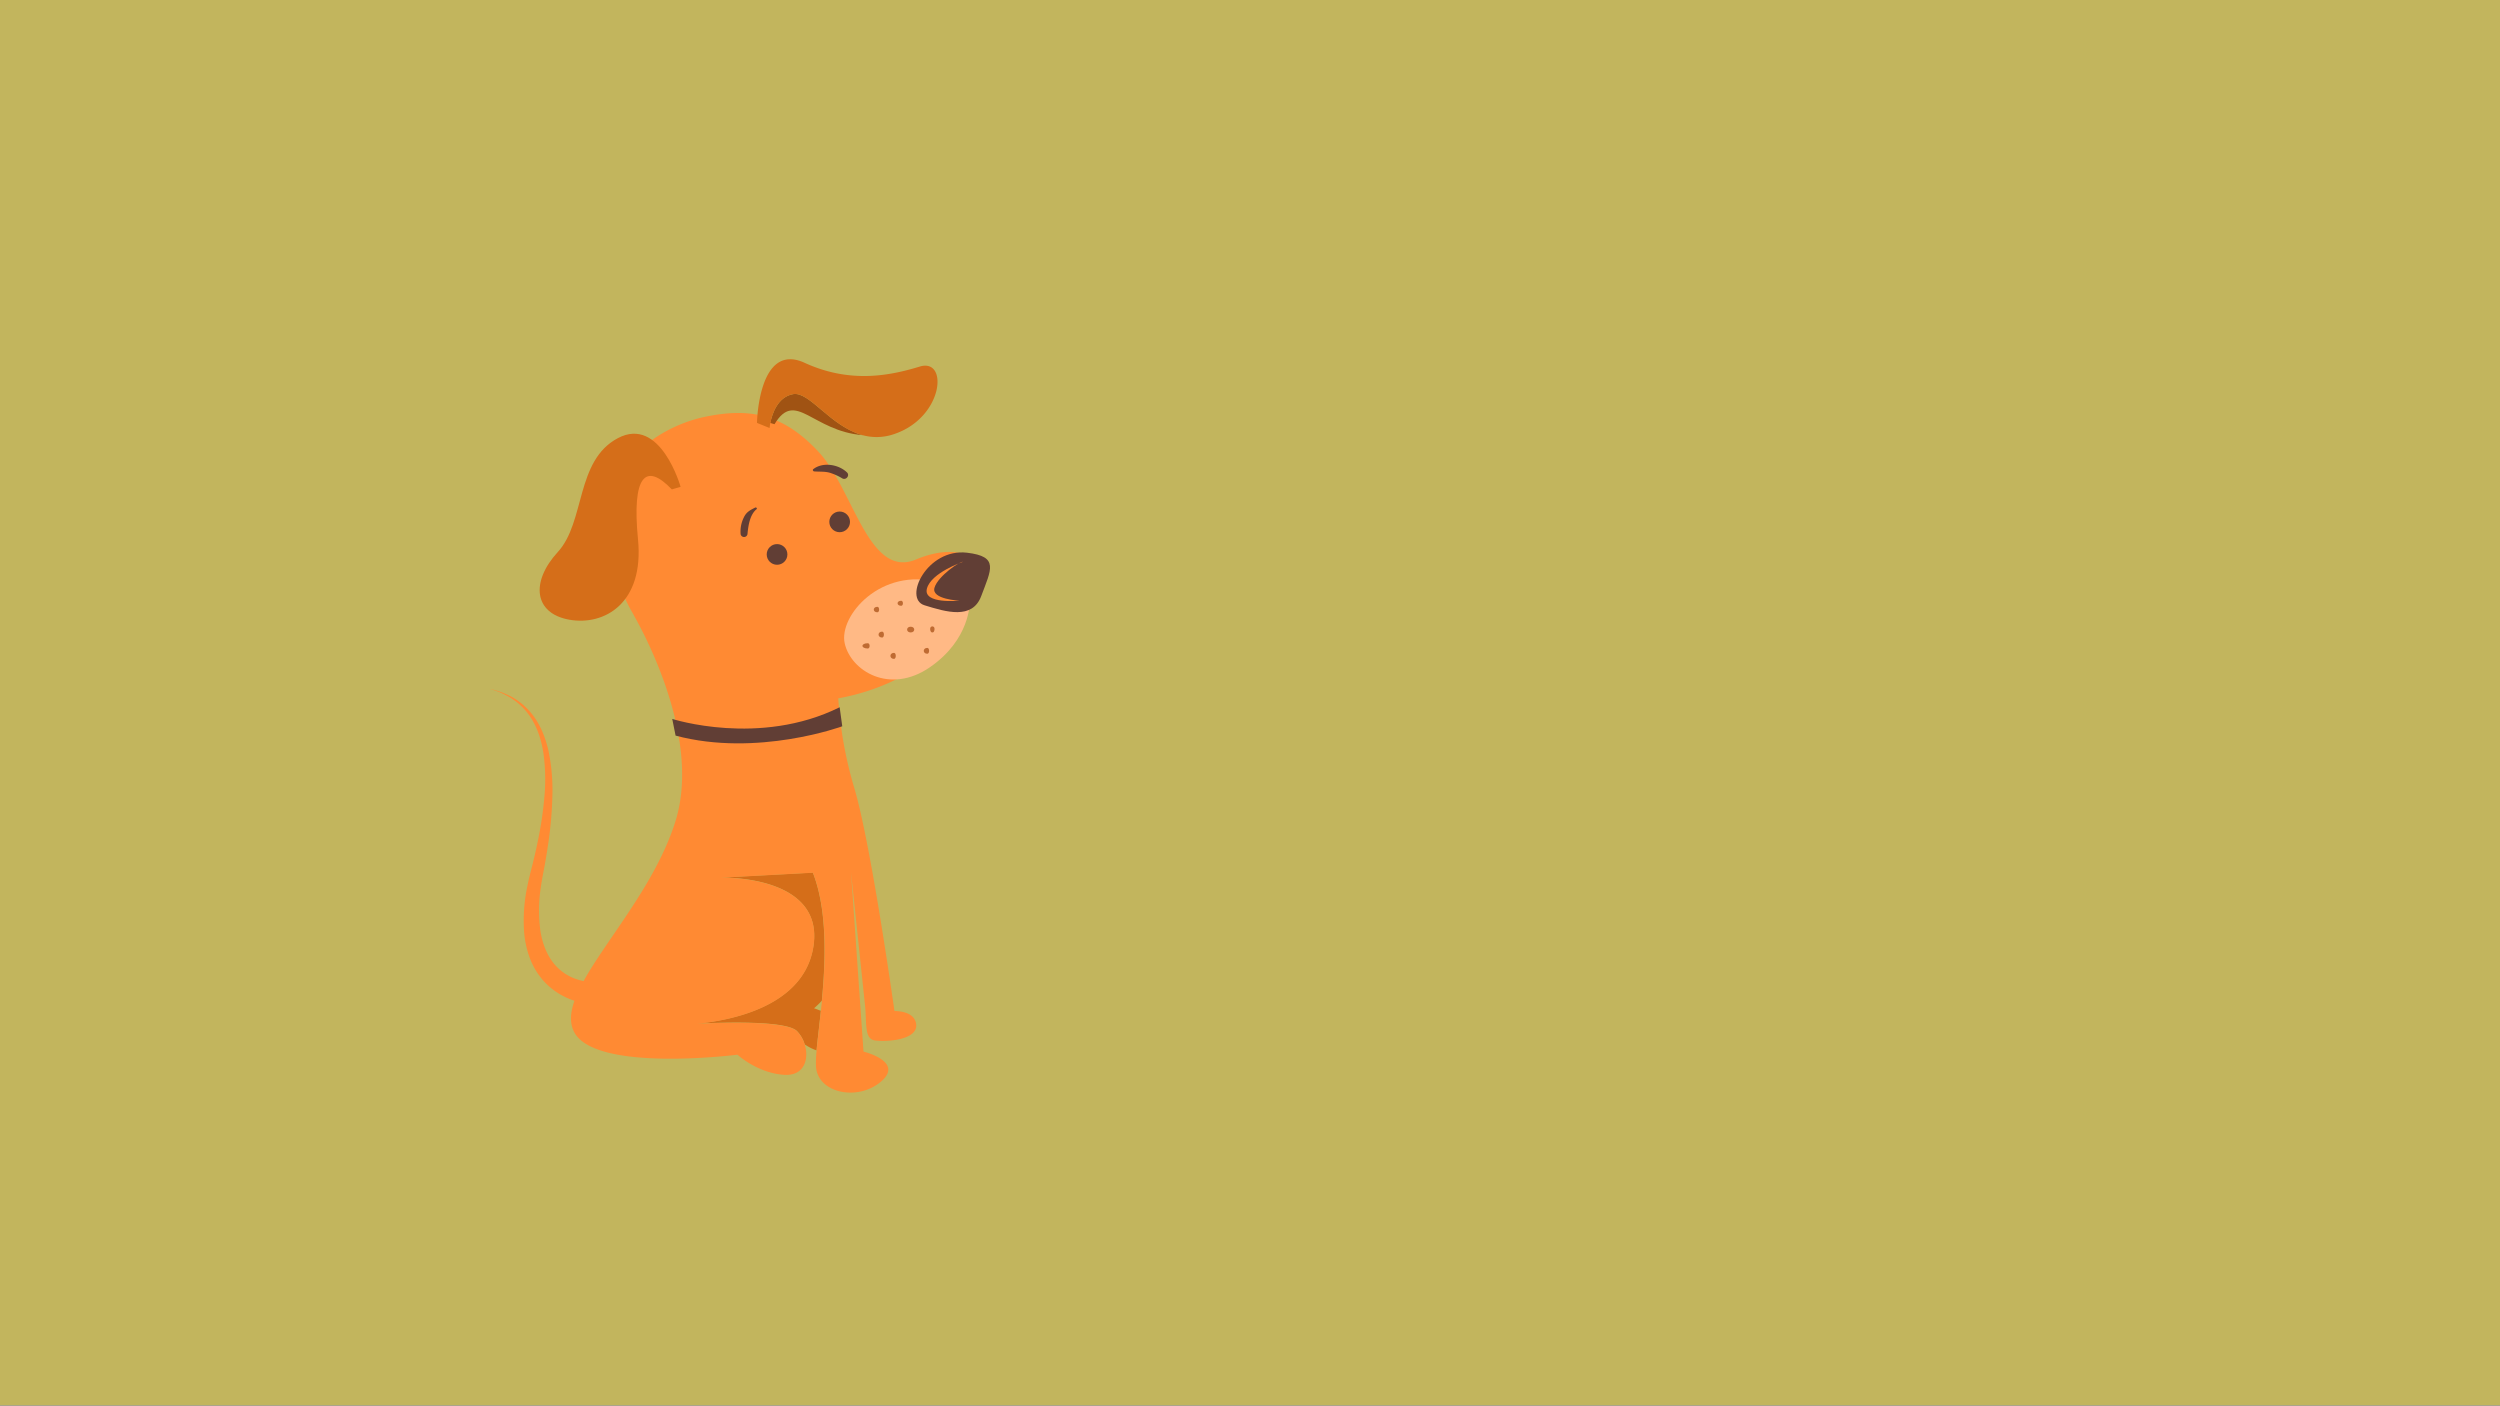 <svg xmlns="http://www.w3.org/2000/svg" viewBox="0 0 1366 768"><rect x="0" y="0" width="1366" height="768" fill="#333333" stroke="none"/><defs><style>.cls-1{isolation:isolate;}.cls-2{opacity:0.7;}.cls-3{fill:#ffed6f;}.cls-4{fill:none;}.cls-5{fill:#d56e19;}.cls-11,.cls-6{fill:#ff8a33;}.cls-7{fill:#a05313;}.cls-8{fill:#613e35;}.cls-9{fill:#ffb985;}.cls-10{fill:#bf6b32;}.cls-11{mix-blend-mode:soft-light;}</style></defs><title>dog</title><g class="cls-1"><g id="Layer_1" data-name="Layer 1"><g class="cls-2"><rect class="cls-3" width="1366" height="768"/></g><path class="cls-4" d="M449,546.84c-.18,1.87-.36,3.72-.55,5.51-1.3-.51-2.56-1-3.72-1.38A45.43,45.43,0,0,0,449,546.84Z" transform="translate(0 0)"/><path class="cls-5" d="M380.88,559.29c18-1.72,57.09-9.08,63.25-40.54,8-41.06-50.36-39.24-50.36-39.24l50.36-2.72c8,20.58,7,47.86,4.91,70a45.43,45.43,0,0,1-4.26,4.13c1.16.4,2.41.87,3.72,1.38-.88,8.43-1.83,15.88-2.35,21.64a28.34,28.34,0,0,1-6.46-3.29,18,18,0,0,0-4.16-7.24C429.89,557.66,397.06,558.5,380.88,559.29Z" transform="translate(0 0)"/><path class="cls-6" d="M369.14,448.49c15.16-49-22.84-112-23-112.65v-.05c-1.54-2.62-3-5.35-4.33-8.21-30.11-64.33,13.69-93.76,43.8-99.92,24.29-5,42.43-1.37,61.59,19.16s27.37,69.81,53.38,58.86,49.06-.3,23.27,37c-14.09,20.35-38.74,34-65.82,38.9a218.77,218.77,0,0,0,8.62,48.53c8.3,27.39,19.49,104.11,22.08,122.3,4.29.09,10.93,1.19,11.84,7,1.37,8.67-15.51,10-22.36,9.12-5.59-.74-4.74-7.56-5.39-17.58L465,476.6l6.82,98s22.39,5.4,9.61,16.35-34.68,6.35-35.59-8.25a62.65,62.65,0,0,1,.36-8.67c.52-5.77,1.46-13.21,2.35-21.64.19-1.79.37-3.64.55-5.51,2.1-22.19,3.11-49.47-4.91-70l-50.36,2.72s58.4-1.83,50.36,39.24c-6.16,31.46-45.28,38.82-63.25,40.54,16.18-.79,49-1.63,54.64,4.18a18,18,0,0,1,4.16,7.24c2.42,7.95-.34,17.17-11.24,16.49-14.6-.91-25.55-11-25.55-11s-78.48,10-89.43-12.77S353.62,498.67,369.14,448.49Z" transform="translate(0 0)"/><path class="cls-7" d="M433.36,215.34c8.95-1.59,20.56,17.82,38.11,22.45-27.72-2.23-36.82-25.1-48.27-6l-2.31-.69C421.85,226.31,424.81,216.86,433.36,215.34Z" transform="translate(0 0)"/><path class="cls-5" d="M413.62,231.08s.68-44.48,26-32.85,47.22,6.84,63,2.05,13,28.06-14.37,37a29,29,0,0,1-16.75.55c-17.55-4.62-29.17-24-38.11-22.45-8.56,1.52-11.51,11-12.47,15.73l-4.53-1.36,4.53,1.36a27.15,27.15,0,0,0-.42,2.75Z" transform="translate(0 0)"/><path class="cls-5" d="M371.88,266s-10.95-38.89-34.22-26.63-17.79,45.79-32.85,62.22-13,33.54,6.16,37,41.06-8.9,37.64-43.8,4.11-42.43,18.48-27.38Z" transform="translate(0 0)"/><circle class="cls-8" cx="424.58" cy="302.94" r="5.65"/><circle class="cls-8" cx="458.79" cy="285.15" r="5.65"/><path class="cls-8" d="M406.43,282.72c1.41-3,3.48-4,6.22-5.38.56-.29,1.26.49.71.92-3.61,2.89-4.5,9-4.91,13.27a1.9,1.9,0,0,1-3.8,0A17.28,17.28,0,0,1,406.43,282.72Z" transform="translate(0 0)"/><path class="cls-8" d="M444.37,256.35c5.23-4.08,13.86-2.62,18.41,1.77,1.73,1.67-.48,4.43-2.53,3.28a30.8,30.8,0,0,0-6.88-3.1c-2.8-.78-5.65-.49-8.5-.72C444.33,257.54,443.82,256.78,444.37,256.35Z" transform="translate(0 0)"/><path class="cls-6" d="M321.43,548.47l-.65-.06-.51-.06-1-.15c-.62-.11-1.23-.22-1.83-.36-1.2-.27-2.36-.59-3.5-1a40.34,40.34,0,0,1-6.62-2.82,37.7,37.7,0,0,1-11.14-9,40,40,0,0,1-6.94-12.22,52.87,52.87,0,0,1-2.84-13.21,90.22,90.22,0,0,1,1.83-25.77c.82-4.16,1.94-8.27,2.91-12.18s1.89-7.95,2.71-11.94a204.72,204.72,0,0,0,3.59-24.16,103.46,103.46,0,0,0-.55-24.25c-1.25-7.95-3.92-15.83-9-22.14a35.16,35.16,0,0,0-9.14-8,45,45,0,0,0-11.31-4.78,45.34,45.34,0,0,1,11.67,4.15A36.25,36.25,0,0,1,289,388.2a40.84,40.84,0,0,1,6.88,10.55,58.78,58.78,0,0,1,3.92,12,107,107,0,0,1,2,25,209.74,209.74,0,0,1-2.21,24.93q-.89,6.19-2,12.33c-.78,4.14-1.58,8.06-2.11,12a82.28,82.28,0,0,0-.23,23.48c1.15,7.53,4,14.59,8.79,19.58A26.85,26.85,0,0,0,312.4,534a28.94,28.94,0,0,0,4.87,1.71c.83.21,1.67.39,2.5.51.41.07.82.12,1.22.16l.58,0h.38Z" transform="translate(0 0)"/><path class="cls-8" d="M458.79,386.44l1.42,10.41s-46.36,17-91.07,5.1l-1.83-9.13S415,408.21,458.79,386.44Z" transform="translate(0 0)"/><path class="cls-9" d="M530,327.58c0,2.05,0,21.9-21.9,37s-43.12,2.05-46.54-13,19.85-42,51.33-33.34" transform="translate(0 0)"/><path class="cls-10" d="M508.28,343.32a1.16,1.16,0,0,1,2.31,0,2.8,2.8,0,0,1-.35,1.84,1,1,0,0,1-1.61,0A2.8,2.8,0,0,1,508.28,343.32Z" transform="translate(0 0)"/><path class="cls-10" d="M506.69,354c1.3,0,1.3,3.21,0,3.21C504.09,357.24,504.09,354,506.69,354Z" transform="translate(0 0)"/><path class="cls-10" d="M488.48,356.72c1.3,0,1.3,3.3,0,3.3C485.88,360,485.88,356.72,488.48,356.72Z" transform="translate(0 0)"/><path class="cls-10" d="M497.59,342.43c2.6,0,2.6,3.14,0,3.14S495,342.43,497.59,342.43Z" transform="translate(0 0)"/><path class="cls-10" d="M492.39,328.25c1.3,0,1.3,2.76,0,2.76C489.78,331,489.78,328.25,492.39,328.25Z" transform="translate(0 0)"/><path class="cls-10" d="M482,345.12c1.3,0,1.3,3.24,0,3.24C479.38,348.36,479.38,345.12,482,345.12Z" transform="translate(0 0)"/><path class="cls-10" d="M479.38,331.56c1.3,0,1.3,3,0,3C476.78,334.55,476.78,331.56,479.38,331.56Z" transform="translate(0 0)"/><path class="cls-10" d="M474.18,351.46c1.3,0,1.3,2.89,0,2.89C470.27,354.34,470.27,351.46,474.18,351.46Z" transform="translate(0 0)"/><path class="cls-8" d="M528.37,302c17.64,2.09,13.21,9.12,7.76,23.72-4.87,13-19.16,8.67-31,5S506.57,299.44,528.37,302Z" transform="translate(0 0)"/><path class="cls-11" d="M526.09,307c-1.37-.46-13.63,7.76-15.49,14.14s13.66,7.06,13.66,7.06-20.08,2.06-17.79-6.61S526.09,307,526.09,307Z" transform="translate(0 0)"/></g></g></svg>